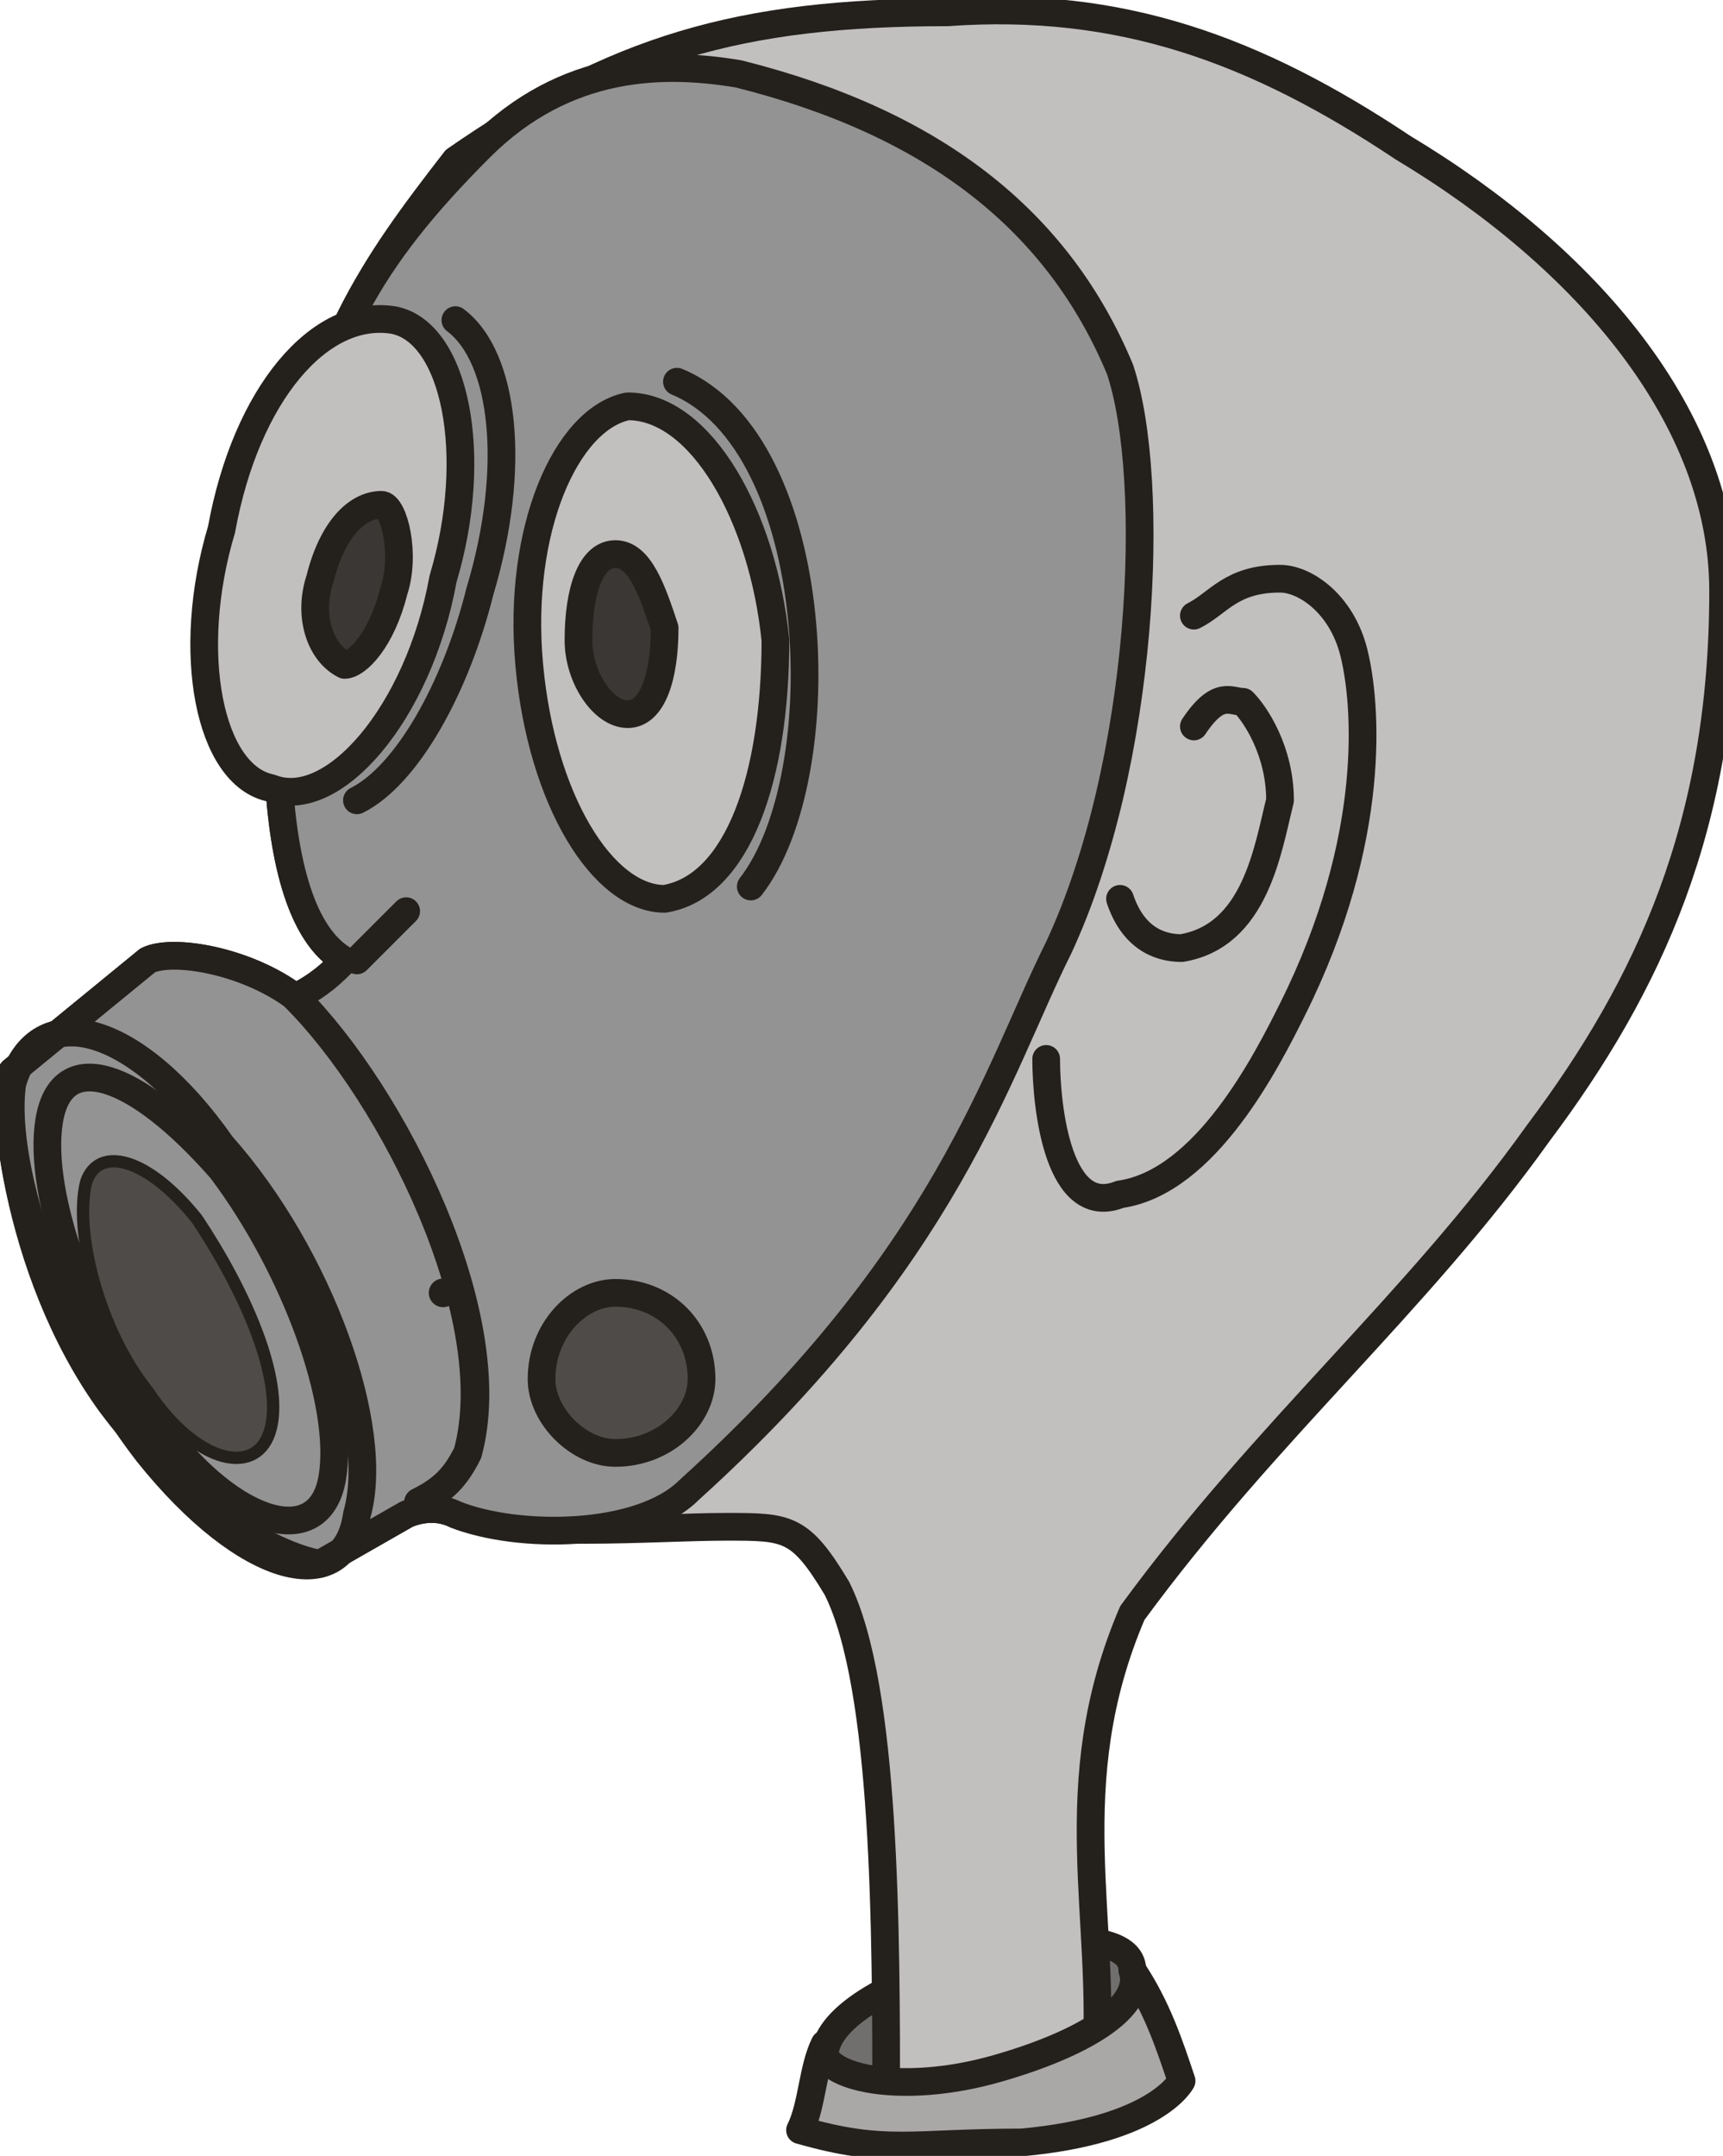 <?xml version="1.0" encoding="UTF-8" standalone="no"?>
<svg
   xmlns:dc="http://purl.org/dc/elements/1.1/"
   xmlns:cc="http://creativecommons.org/ns#"
   xmlns:rdf="http://www.w3.org/1999/02/22-rdf-syntax-ns#"
   xmlns:svg="http://www.w3.org/2000/svg"
   xmlns="http://www.w3.org/2000/svg"
   xmlns:sodipodi="http://sodipodi.sourceforge.net/DTD/sodipodi-0.dtd"
   xmlns:inkscape="http://www.inkscape.org/namespaces/inkscape"
   version="1.0"
   width="49.37mm"
   height="61.75mm"
   id="svg4565"
   sodipodi:docname="OQlogoThick.svg"
   inkscape:version="0.92.2 (5c3e80d, 2017-08-06)">
  <sodipodi:namedview
     pagecolor="#ffffff"
     bordercolor="#666666"
     borderopacity="1"
     objecttolerance="10"
     gridtolerance="10"
     guidetolerance="10"
     inkscape:pageopacity="0"
     inkscape:pageshadow="2"
     inkscape:window-width="1440"
     inkscape:window-height="837"
     id="namedview4567"
     showgrid="false"
     inkscape:zoom="2.8622132"
     inkscape:cx="36.523389"
     inkscape:cy="116.69291"
     inkscape:window-x="1272"
     inkscape:window-y="-8"
     inkscape:window-maximized="1"
     inkscape:current-layer="svg4565" />
  <defs
     id="defs4505">
    <pattern
       id="EMFhbasepattern"
       patternUnits="userSpaceOnUse"
       width="6"
       height="6"
       x="0"
       y="0" />
  </defs>
  <path
     style="fill:#716f6e;fill-rule:evenodd;fill-opacity:1;stroke:none;"
     d="  M 105.3,211.933   C 95.97,214.599 89.305,218.598 89.305,222.597   C 90.638,225.262 98.636,226.595 107.966,223.929   C 117.296,221.264 123.961,217.265 122.628,213.266   C 122.628,209.267 113.298,209.267 105.3,211.933   z "
     id="path4507" />
  <path
     style="fill:none;stroke:#24211d;stroke-width:3;stroke-linecap:round;stroke-linejoin:round;stroke-miterlimit:4;stroke-dasharray:none;stroke-opacity:1"
     d="  M 105.3,211.933   C 95.97,214.599 89.305,218.598 89.305,222.597   C 90.638,225.262 98.636,226.595 107.966,223.929   C 117.296,221.264 123.961,217.265 122.628,213.266   C 122.628,209.267 113.298,209.267 105.3,211.933   z "
     id="path4509" />
  <path
     style="fill:#c1c0bf;fill-rule:evenodd;fill-opacity:1;stroke:none;"
     d="  M 118.629,223.929   C 119.962,207.934 114.631,193.272 122.628,174.612   C 137.29,154.618 153.285,141.289 166.614,122.628   C 178.61,106.633 186.608,89.305 186.608,63.98   C 186.608,45.319 171.946,27.991 151.952,15.995   C 135.957,5.332 121.295,0 102.634,1.333   C 79.975,1.333 66.646,5.332 49.318,17.328   C 39.987,29.324 34.656,37.322 31.99,54.649   C 29.324,71.977 27.991,98.636 37.322,103.967   C 35.989,105.3 34.656,106.633 31.99,107.966   C 26.658,103.967 18.661,102.634 15.995,103.967   L 1.333,115.963   C 0,117.296 1.333,137.29 11.996,150.619   C 23.992,167.947 31.99,169.28 34.656,169.28   L 43.986,163.948   C 43.986,163.948 46.652,162.615 49.318,163.948   C 55.982,166.614 70.644,165.281 78.642,165.281   C 85.306,165.281 86.639,165.281 90.638,171.946   C 95.97,182.609 95.97,209.267 95.97,227.928   z "
     id="path4511" />
  <path
     style="fill:none;stroke:#24211d;stroke-width:3;stroke-linecap:round;stroke-linejoin:round;stroke-miterlimit:4;stroke-dasharray:none;stroke-opacity:1"
     d="  M 118.629,223.929   C 119.962,207.934 114.631,193.272 122.628,174.612   C 137.29,154.618 153.285,141.289 166.614,122.628   C 178.61,106.633 186.608,89.305 186.608,63.98   C 186.608,45.319 171.946,27.991 151.952,15.995   C 135.957,5.332 121.295,0 102.634,1.333   C 79.975,1.333 66.646,5.332 49.318,17.328   C 39.987,29.324 34.656,37.322 31.99,54.649   C 29.324,71.977 27.991,98.636 37.322,103.967   C 35.989,105.3 34.656,106.633 31.99,107.966   C 26.658,103.967 18.661,102.634 15.995,103.967   L 1.333,115.963   C 0,117.296 1.333,137.29 11.996,150.619   C 23.992,167.947 31.99,169.28 34.656,169.28   L 43.986,163.948   C 43.986,163.948 46.652,162.615 49.318,163.948   C 55.982,166.614 70.644,165.281 78.642,165.281   C 85.306,165.281 86.639,165.281 90.638,171.946   C 95.97,182.609 95.97,209.267 95.97,227.928   z "
     id="path4513" />
  <path
     style="fill:#949393;fill-rule:evenodd;fill-opacity:1;stroke:none;"
     d="  M 114.631,102.634   C 123.961,82.641 125.294,51.984 121.295,39.987   C 114.631,23.992 101.301,13.329 79.975,7.997   C 71.977,6.665 61.314,6.665 51.984,15.995   C 39.987,27.991 34.656,37.322 31.99,54.649   C 29.324,71.977 27.991,98.636 37.322,103.967   C 35.989,105.3 34.656,106.633 31.99,107.966   C 26.658,103.967 18.661,102.634 15.995,103.967   L 1.333,115.963   C 0,117.296 1.333,137.29 11.996,151.952   C 23.992,167.947 34.656,169.28 34.656,169.28   L 43.986,163.948   C 43.986,163.948 46.652,162.615 49.318,163.948   C 55.982,166.614 69.311,166.614 74.643,161.283   C 102.634,135.957 107.966,115.963 114.631,102.634   z "
     id="path4515" />
  <path
     style="fill:none;stroke:#24211d;stroke-width:3;stroke-linecap:round;stroke-linejoin:round;stroke-miterlimit:4;stroke-dasharray:none;stroke-opacity:1"
     d="  M 114.631,102.634   C 123.961,82.641 125.294,51.984 121.295,39.987   C 114.631,23.992 101.301,13.329 79.975,7.997   C 71.977,6.665 61.314,6.665 51.984,15.995   C 39.987,27.991 34.656,37.322 31.99,54.649   C 29.324,71.977 27.991,98.636 37.322,103.967   C 35.989,105.3 34.656,106.633 31.99,107.966   C 26.658,103.967 18.661,102.634 15.995,103.967   L 1.333,115.963   C 0,117.296 1.333,137.29 11.996,151.952   C 23.992,167.947 34.656,169.28 34.656,169.28   L 43.986,163.948   C 43.986,163.948 46.652,162.615 49.318,163.948   C 55.982,166.614 69.311,166.614 74.643,161.283   C 102.634,135.957 107.966,115.963 114.631,102.634   z "
     id="path4517" />
  <path
     style="fill:#4e4b49;fill-rule:evenodd;fill-opacity:1;stroke:none;"
     d="  M 9.33,127.96   C 7.997,133.291 10.663,143.955 15.995,150.619   C 21.327,158.617 27.991,159.95 29.324,154.618   C 30.657,149.286 26.658,139.956 21.327,131.958   C 15.995,125.294 10.663,123.961 9.33,127.96   z "
     id="path4519" />
  <path
     style="fill:none;stroke:#24211d;stroke-width:1.333px;stroke-linecap:round;stroke-linejoin:round;stroke-miterlimit:4;stroke-dasharray:none;stroke-opacity:1;"
     d="  M 9.33,127.96   C 7.997,133.291 10.663,143.955 15.995,150.619   C 21.327,158.617 27.991,159.95 29.324,154.618   C 30.657,149.286 26.658,139.956 21.327,131.958   C 15.995,125.294 10.663,123.961 9.33,127.96   z "
     id="path4521" />
  <path
     style="fill:none;stroke:#24211d;stroke-width:3;stroke-linecap:round;stroke-linejoin:round;stroke-miterlimit:4;stroke-dasharray:none;stroke-opacity:1"
     d="  M 1.333,117.296   C 0,126.627 6.665,145.288 15.995,157.284   C 26.658,170.613 37.322,173.279 38.654,163.948   C 41.32,154.618 34.656,135.957 23.992,123.961   C 14.662,110.632 3.999,107.966 1.333,117.296   z "
     id="path4523" />
  <path
     style="fill:none;stroke:#24211d;stroke-width:3.1;stroke-linecap:round;stroke-linejoin:round;stroke-miterlimit:4;stroke-dasharray:none;stroke-opacity:1"
     d="  M 31.99,107.966   C 42.653,118.629 54.649,142.622 50.651,157.284   C 49.318,159.95 47.985,161.283 45.319,162.615   M 47.985,139.956   L 47.985,139.956  "
     id="path4525" />
  <path
     style="fill:none;stroke:#24211d;stroke-width:3;stroke-linecap:round;stroke-linejoin:round;stroke-miterlimit:4;stroke-dasharray:none;stroke-opacity:1"
     d="  M 5.332,121.295   C 3.999,129.293 9.33,143.955 17.328,154.618   C 25.325,165.281 34.656,167.947 35.989,159.95   C 37.322,151.952 31.99,137.29 23.992,126.627   C 14.662,115.963 6.665,113.298 5.332,121.295   z "
     id="path4527" />
  <path
     style="fill:#4e4b49;fill-rule:evenodd;fill-opacity:1;stroke:none;"
     d="  M 66.646,139.956   C 62.647,139.956 58.648,143.955 58.648,149.286   C 58.648,153.285 62.647,157.284 66.646,157.284   C 71.977,157.284 75.976,153.285 75.976,149.286   C 75.976,143.955 71.977,139.956 66.646,139.956   z "
     id="path4529" />
  <path
     style="fill:none;stroke:#24211d;stroke-width:3;stroke-linecap:round;stroke-linejoin:round;stroke-miterlimit:4;stroke-dasharray:none;stroke-opacity:1"
     d="  M 66.646,139.956   C 62.647,139.956 58.648,143.955 58.648,149.286   C 58.648,153.285 62.647,157.284 66.646,157.284   C 71.977,157.284 75.976,153.285 75.976,149.286   C 75.976,143.955 71.977,139.956 66.646,139.956   z "
     id="path4531" />
  <path
     style="fill:none;stroke:#24211d;stroke-width:3;stroke-linecap:round;stroke-linejoin:round;stroke-miterlimit:4;stroke-dasharray:none;stroke-opacity:1"
     d="  M 43.986,98.636   L 38.654,103.967  "
     id="path4533" />
  <path
     style="fill:#c1c0bf;fill-rule:evenodd;fill-opacity:1;stroke:none;"
     d="  M 67.979,43.986   C 61.314,45.319 55.982,57.315 57.315,71.977   C 58.648,86.639 65.313,97.303 71.977,97.303   C 79.975,95.97 83.974,83.974 83.974,69.311   C 82.641,55.982 75.976,43.986 67.979,43.986   z "
     id="path4535" />
  <path
     style="fill:none;stroke:#24211d;stroke-width:3;stroke-linecap:round;stroke-linejoin:round;stroke-miterlimit:4;stroke-dasharray:none;stroke-opacity:1"
     d="  M 67.979,43.986   C 61.314,45.319 55.982,57.315 57.315,71.977   C 58.648,86.639 65.313,97.303 71.977,97.303   C 79.975,95.97 83.974,83.974 83.974,69.311   C 82.641,55.982 75.976,43.986 67.979,43.986   z "
     id="path4537" />
  <path
     style="fill:#3b3734;fill-rule:evenodd;fill-opacity:1;stroke:none;"
     d="  M 66.646,59.981   C 63.98,59.981 62.647,63.98 62.647,69.311   C 62.647,73.31 65.313,77.309 67.979,77.309   C 70.644,77.309 71.977,73.31 71.977,67.979   C 70.644,63.98 69.311,59.981 66.646,59.981   z "
     id="path4539" />
  <path
     style="fill:none;stroke:#24211d;stroke-width:3;stroke-linecap:round;stroke-linejoin:round;stroke-miterlimit:4;stroke-dasharray:none;stroke-opacity:1"
     d="  M 66.646,59.981   C 63.98,59.981 62.647,63.98 62.647,69.311   C 62.647,73.31 65.313,77.309 67.979,77.309   C 70.644,77.309 71.977,73.31 71.977,67.979   C 70.644,63.98 69.311,59.981 66.646,59.981   z "
     id="path4541" />
  <path
     style="fill:none;stroke:#24211d;stroke-width:3;stroke-linecap:round;stroke-linejoin:round;stroke-miterlimit:4;stroke-dasharray:none;stroke-opacity:1"
     d="  M 81.308,95.97   C 90.638,83.974 89.305,47.985 73.31,41.32  "
     id="path4543" />
  <path
     style="fill:none;stroke:#24211d;stroke-width:1.333px;stroke-linecap:round;stroke-linejoin:round;stroke-miterlimit:4;stroke-dasharray:none;stroke-opacity:1;"
     d="  M 58.648,77.309   L 58.648,77.309   C 58.648,77.309 58.648,77.309 58.648,77.309   z "
     id="path4545" />
  <path
     style="fill:#c1c0bf;fill-rule:evenodd;fill-opacity:1;stroke:none;"
     d="  M 42.653,34.656   C 34.656,33.323 26.658,42.653 23.992,57.315   C 19.994,70.644 22.66,83.974 29.324,85.306   C 35.989,87.972 45.319,77.309 47.985,62.647   C 51.984,49.318 49.318,35.989 42.653,34.656   z "
     id="path4547" />
  <path
     style="fill:none;stroke:#24211d;stroke-width:3;stroke-linecap:round;stroke-linejoin:round;stroke-miterlimit:4;stroke-dasharray:none;stroke-opacity:1"
     d="  M 42.653,34.656   C 34.656,33.323 26.658,42.653 23.992,57.315   C 19.994,70.644 22.66,83.974 29.324,85.306   C 35.989,87.972 45.319,77.309 47.985,62.647   C 51.984,49.318 49.318,35.989 42.653,34.656   z "
     id="path4549" />
  <path
     style="fill:#3b3734;fill-rule:evenodd;fill-opacity:1;stroke:none;"
     d="  M 41.32,54.649   C 38.654,54.649 35.989,57.315 34.656,62.647   C 33.323,66.646 34.656,70.644 37.322,71.977   C 38.654,71.977 41.32,69.311 42.653,63.98   C 43.986,59.981 42.653,54.649 41.32,54.649   z "
     id="path4551" />
  <path
     style="fill:none;stroke:#24211d;stroke-width:3;stroke-linecap:round;stroke-linejoin:round;stroke-miterlimit:4;stroke-dasharray:none;stroke-opacity:1"
     d="  M 41.32,54.649   C 38.654,54.649 35.989,57.315 34.656,62.647   C 33.323,66.646 34.656,70.644 37.322,71.977   C 38.654,71.977 41.32,69.311 42.653,63.98   C 43.986,59.981 42.653,54.649 41.32,54.649   z "
     id="path4553" />
  <path
     style="fill:none;stroke:#24211d;stroke-width:3;stroke-linecap:round;stroke-linejoin:round;stroke-miterlimit:4;stroke-dasharray:none;stroke-opacity:1"
     d="  M 38.654,86.639   C 43.986,83.974 49.318,74.643 51.984,63.98   C 55.982,50.651 54.649,38.654 49.318,34.656  "
     id="path4555" />
  <path
     style="fill:none;stroke:#24211d;stroke-width:3;stroke-linecap:round;stroke-linejoin:round;stroke-miterlimit:4;stroke-dasharray:none;stroke-opacity:1"
     d="  M 129.293,66.646   C 131.958,65.313 133.291,62.647 138.623,62.647   C 141.289,62.647 145.288,65.313 146.62,70.644   C 147.953,75.976 149.286,90.638 139.956,109.299   C 137.29,114.631 130.626,127.96 121.295,129.293   C 114.631,131.958 113.298,119.962 113.298,114.631  "
     id="path4557" />
  <path
     style="fill:none;stroke:#24211d;stroke-width:3;stroke-linecap:round;stroke-linejoin:round;stroke-miterlimit:4;stroke-dasharray:none;stroke-opacity:1"
     d="  M 129.293,78.642   C 131.958,74.643 133.291,75.976 134.624,75.976   C 135.957,77.309 138.623,81.308 138.623,86.639   C 137.29,91.971 135.957,101.301 127.96,102.634   C 125.294,102.634 122.628,101.301 121.295,97.303  "
     id="path4559" />
  <path
     style="fill:#a9a8a7;fill-rule:evenodd;fill-opacity:1;stroke:none;"
     d="  M 89.305,221.264   L 89.305,221.264   C 89.305,221.264 89.305,222.597 89.305,222.597   C 90.638,225.262 98.636,226.595 107.966,223.929   C 117.296,221.264 123.961,217.265 122.628,213.266   L 122.628,213.266   C 125.294,217.265 126.627,221.264 127.96,225.262   C 127.96,225.262 125.294,230.594 110.632,231.927   C 98.636,231.927 95.97,233.26 86.639,230.594   C 87.972,227.928 87.972,223.929 89.305,221.264   z "
     id="path4561" />
  <path
     style="fill:none;stroke:#24211d;stroke-width:3;stroke-linecap:round;stroke-linejoin:round;stroke-miterlimit:4;stroke-dasharray:none;stroke-opacity:1"
     d="  M 89.305,221.264   L 89.305,221.264   C 89.305,221.264 89.305,222.597 89.305,222.597   C 90.638,225.262 98.636,226.595 107.966,223.929   C 117.296,221.264 123.961,217.265 122.628,213.266   L 122.628,213.266   C 125.294,217.265 126.627,221.264 127.96,225.262   C 127.96,225.262 125.294,230.594 110.632,231.927   C 98.636,231.927 95.97,233.26 86.639,230.594   C 87.972,227.928 87.972,223.929 89.305,221.264   z "
     id="path4563" />
</svg>
